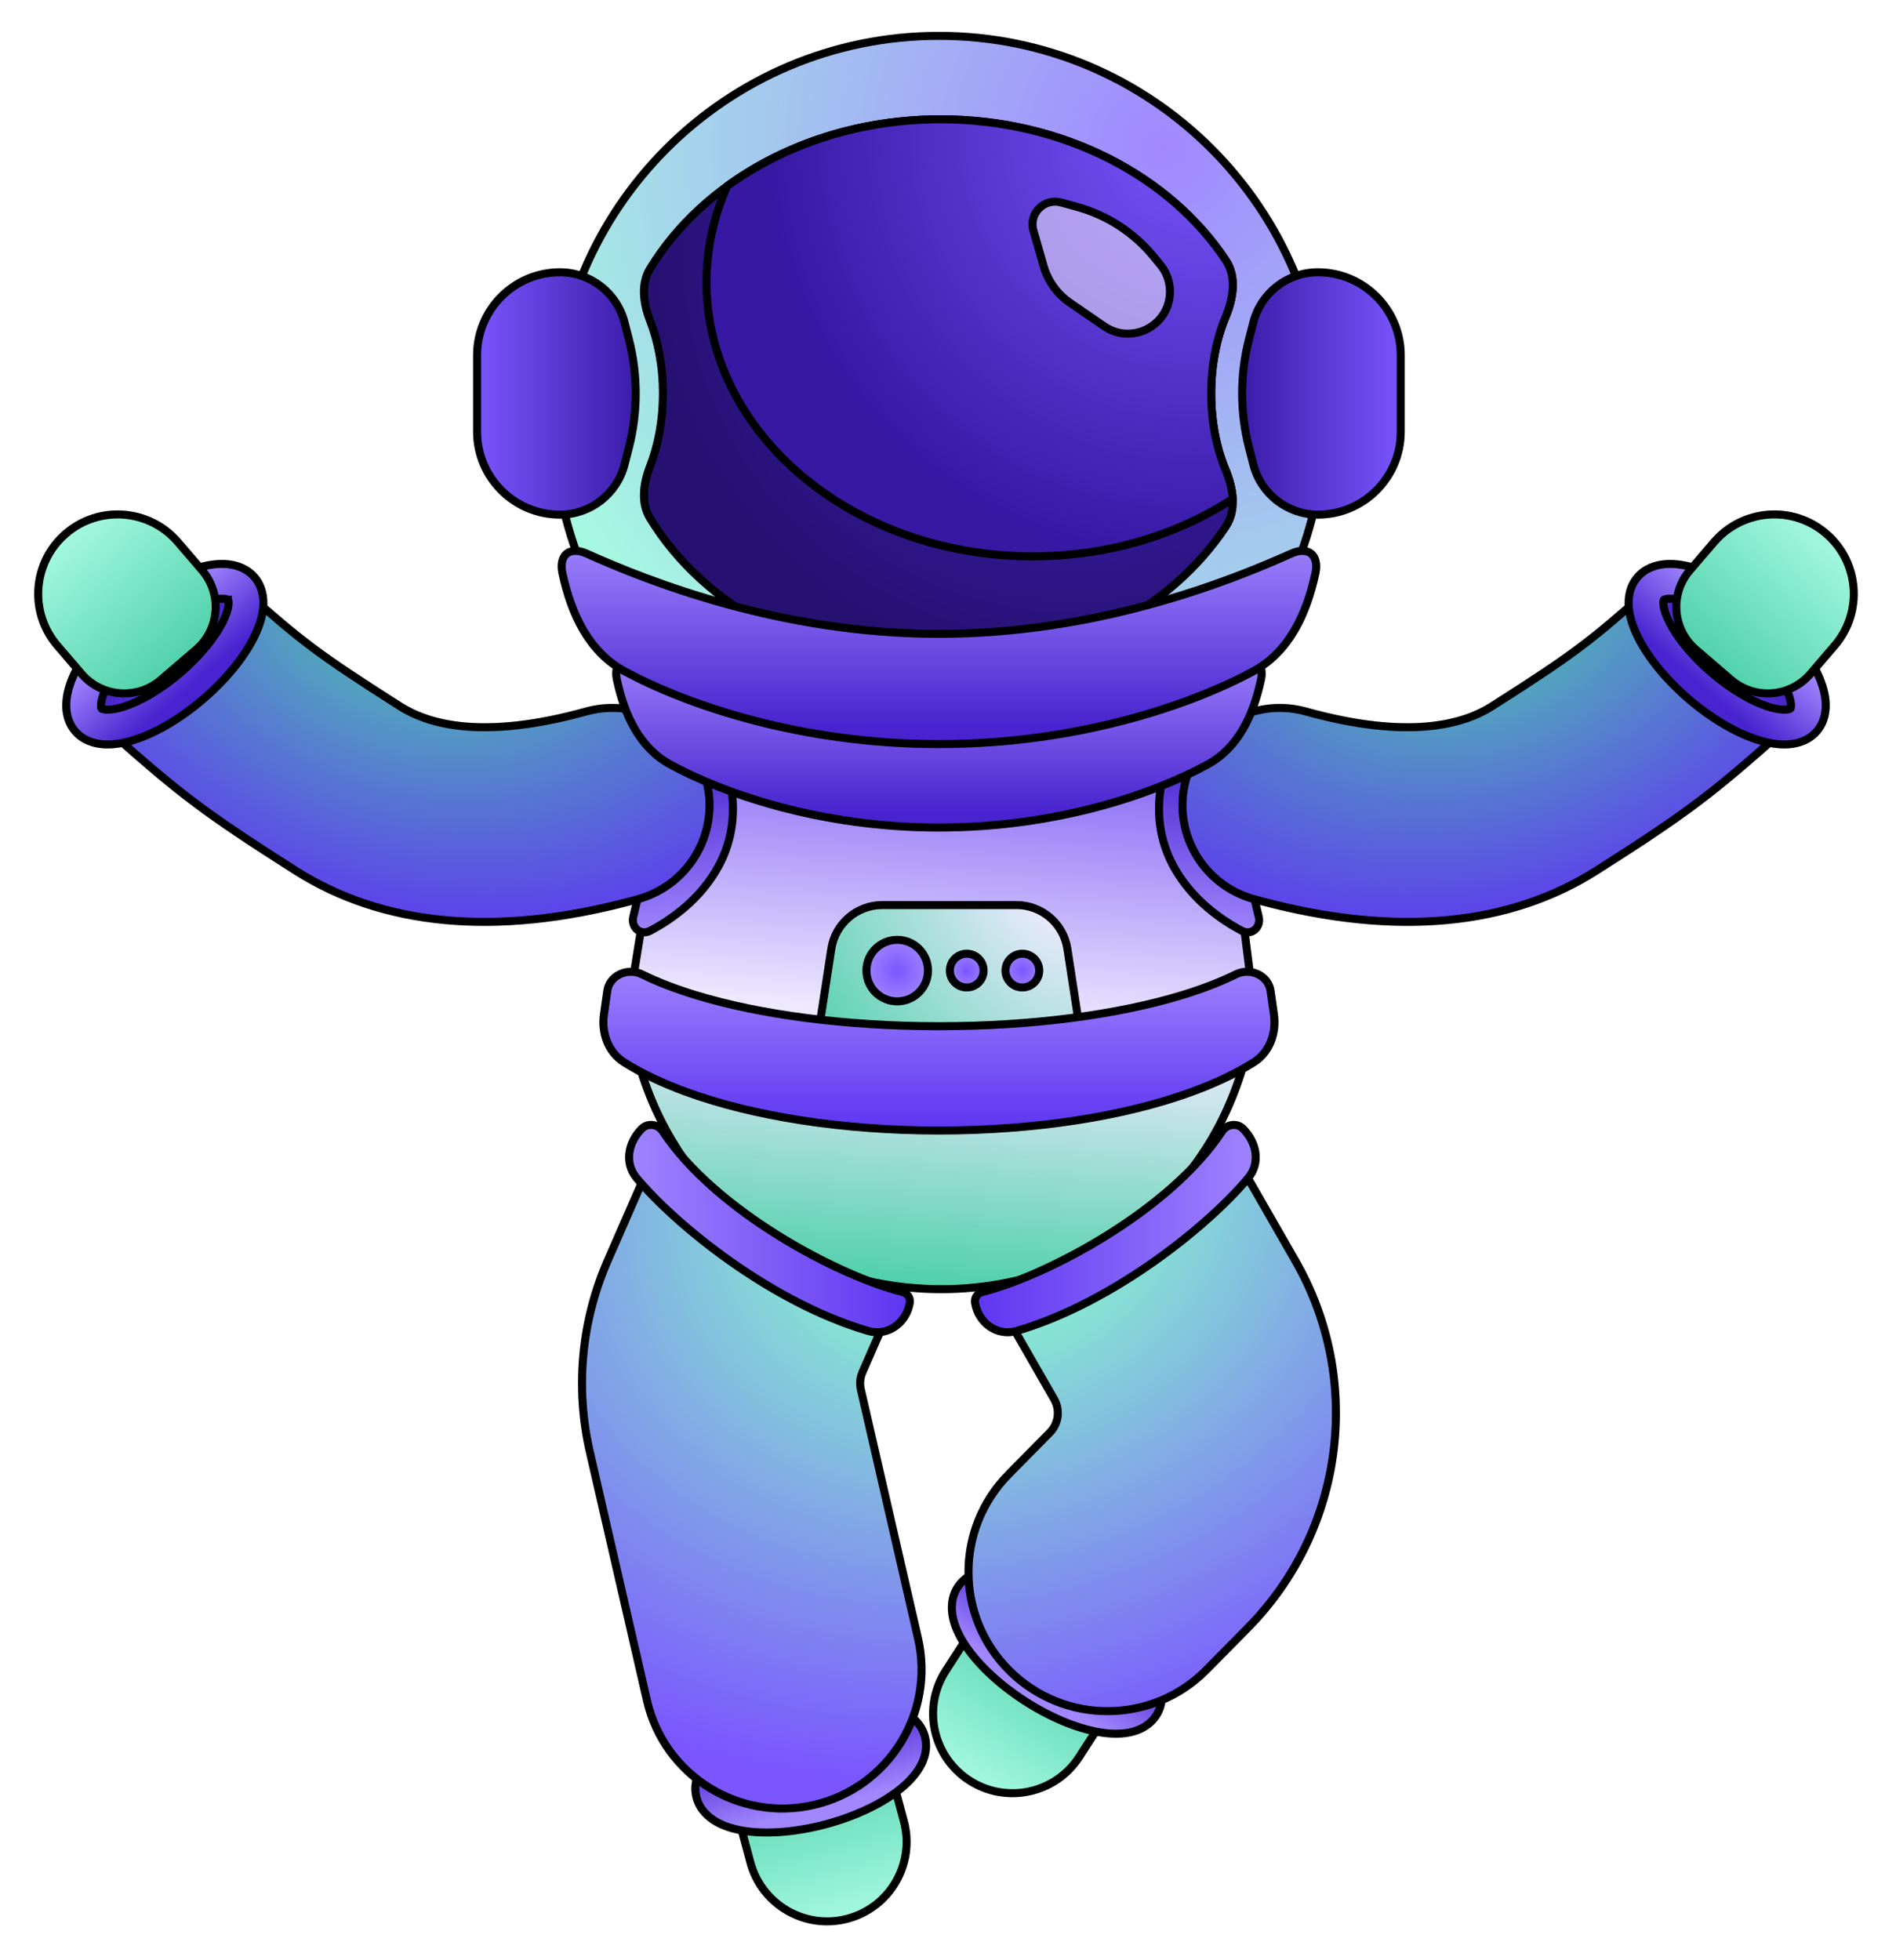 <svg width="238" height="246" viewBox="0 0 238 246" fill="none" xmlns="http://www.w3.org/2000/svg">
<g filter="url(#filter0_d_111_2000)">
<path d="M106.409 236.806C101.089 238.232 95.62 235.075 94.195 229.755L92.99 225.259C91.981 221.491 94.216 217.617 97.985 216.607L103.605 215.101C107.373 214.092 111.246 216.329 112.256 220.097L113.461 224.593C114.886 229.913 111.729 235.381 106.409 236.806Z" fill="url(#paint0_linear_111_2000)"/>
<path d="M106.409 236.806C101.089 238.232 95.62 235.075 94.195 229.755L92.99 225.259C91.981 221.491 94.216 217.617 97.985 216.607L103.605 215.101C107.373 214.092 111.246 216.329 112.256 220.097L113.461 224.593C114.886 229.913 111.729 235.381 106.409 236.806Z" stroke="black"/>
<path d="M106.409 236.806C101.089 238.232 95.62 235.075 94.195 229.755L92.99 225.259C91.981 221.491 94.216 217.617 97.985 216.607L103.605 215.101C107.373 214.092 111.246 216.329 112.256 220.097L113.461 224.593C114.886 229.913 111.729 235.381 106.409 236.806Z" stroke="black" stroke-opacity="0.2"/>
<path d="M121.694 219.469C117.066 216.483 115.735 210.31 118.722 205.683L121.245 201.772C123.36 198.494 127.733 197.551 131.011 199.666L135.9 202.821C139.177 204.936 140.119 209.309 138.004 212.586L135.48 216.497C132.494 221.125 126.322 222.456 121.694 219.469Z" fill="url(#paint1_linear_111_2000)"/>
<path d="M121.694 219.469C117.066 216.483 115.735 210.31 118.722 205.683L121.245 201.772C123.36 198.494 127.733 197.551 131.011 199.666L135.9 202.821C139.177 204.936 140.119 209.309 138.004 212.586L135.48 216.497C132.494 221.125 126.322 222.456 121.694 219.469Z" stroke="black"/>
<path d="M121.694 219.469C117.066 216.483 115.735 210.31 118.722 205.683L121.245 201.772C123.36 198.494 127.733 197.551 131.011 199.666L135.9 202.821C139.177 204.936 140.119 209.309 138.004 212.586L135.48 216.497C132.494 221.125 126.322 222.456 121.694 219.469Z" stroke="black" stroke-opacity="0.2"/>
<path d="M89.543 221.063C88.794 218.269 93.66 214.539 100.411 212.73C107.162 210.921 113.241 211.719 113.99 214.512C114.738 217.306 109.872 221.037 103.121 222.846C96.371 224.654 90.291 223.856 89.543 221.063Z" fill="url(#paint2_linear_111_2000)"/>
<path d="M89.543 221.063C88.794 218.269 93.66 214.539 100.411 212.73C107.162 210.921 113.241 211.719 113.99 214.512C114.738 217.306 109.872 221.037 103.121 222.846C96.371 224.654 90.291 223.856 89.543 221.063Z" stroke="black"/>
<path d="M89.543 221.063C88.794 218.269 93.66 214.539 100.411 212.73C107.162 210.921 113.241 211.719 113.99 214.512C114.738 217.306 109.872 221.037 103.121 222.846C96.371 224.654 90.291 223.856 89.543 221.063Z" stroke="black" stroke-opacity="0.2"/>
<path d="M91.657 220.512C91.662 220.522 91.675 220.544 91.703 220.575C91.76 220.641 91.88 220.749 92.101 220.873C92.559 221.131 93.305 221.378 94.366 221.517C96.476 221.794 99.389 221.587 102.557 220.738C105.725 219.889 108.351 218.612 110.04 217.317C110.889 216.666 111.411 216.08 111.679 215.627C111.809 215.409 111.858 215.256 111.875 215.17C111.883 215.129 111.884 215.104 111.884 215.093C111.883 215.082 111.882 215.078 111.882 215.077C111.882 215.076 111.881 215.072 111.876 215.063C111.87 215.053 111.857 215.032 111.83 215C111.772 214.935 111.653 214.827 111.431 214.702C110.973 214.444 110.227 214.198 109.167 214.059C107.057 213.782 104.144 213.988 100.976 214.837C97.808 215.686 95.181 216.964 93.493 218.258C92.644 218.909 92.121 219.496 91.853 219.948C91.724 220.167 91.674 220.32 91.657 220.405C91.649 220.447 91.649 220.471 91.649 220.483C91.649 220.493 91.65 220.497 91.65 220.498C91.651 220.499 91.652 220.503 91.657 220.512ZM87.435 221.628C87.05 220.19 87.449 218.824 88.099 217.725C88.744 216.636 89.719 215.653 90.837 214.796C93.082 213.075 96.264 211.582 99.846 210.622C103.429 209.662 106.931 209.364 109.735 209.732C111.132 209.915 112.468 210.279 113.571 210.9C114.684 211.526 115.712 212.51 116.097 213.948C116.482 215.386 116.084 216.752 115.434 217.85C114.789 218.939 113.814 219.922 112.695 220.78C110.451 222.501 107.269 223.993 103.686 224.953C100.104 225.913 96.602 226.212 93.797 225.843C92.4 225.66 91.064 225.296 89.961 224.675C88.849 224.049 87.821 223.065 87.435 221.628Z" fill="url(#paint3_linear_111_2000)"/>
<path d="M91.657 220.512C91.662 220.522 91.675 220.544 91.703 220.575C91.76 220.641 91.88 220.749 92.101 220.873C92.559 221.131 93.305 221.378 94.366 221.517C96.476 221.794 99.389 221.587 102.557 220.738C105.725 219.889 108.351 218.612 110.04 217.317C110.889 216.666 111.411 216.08 111.679 215.627C111.809 215.409 111.858 215.256 111.875 215.17C111.883 215.129 111.884 215.104 111.884 215.093C111.883 215.082 111.882 215.078 111.882 215.077C111.882 215.076 111.881 215.072 111.876 215.063C111.87 215.053 111.857 215.032 111.83 215C111.772 214.935 111.653 214.827 111.431 214.702C110.973 214.444 110.227 214.198 109.167 214.059C107.057 213.782 104.144 213.988 100.976 214.837C97.808 215.686 95.181 216.964 93.493 218.258C92.644 218.909 92.121 219.496 91.853 219.948C91.724 220.167 91.674 220.32 91.657 220.405C91.649 220.447 91.649 220.471 91.649 220.483C91.649 220.493 91.65 220.497 91.65 220.498C91.651 220.499 91.652 220.503 91.657 220.512ZM87.435 221.628C87.05 220.19 87.449 218.824 88.099 217.725C88.744 216.636 89.719 215.653 90.837 214.796C93.082 213.075 96.264 211.582 99.846 210.622C103.429 209.662 106.931 209.364 109.735 209.732C111.132 209.915 112.468 210.279 113.571 210.9C114.684 211.526 115.712 212.51 116.097 213.948C116.482 215.386 116.084 216.752 115.434 217.85C114.789 218.939 113.814 219.922 112.695 220.78C110.451 222.501 107.269 223.993 103.686 224.953C100.104 225.913 96.602 226.212 93.797 225.843C92.4 225.66 91.064 225.296 89.961 224.675C88.849 224.049 87.821 223.065 87.435 221.628Z" stroke="black"/>
<path d="M91.657 220.512C91.662 220.522 91.675 220.544 91.703 220.575C91.76 220.641 91.88 220.749 92.101 220.873C92.559 221.131 93.305 221.378 94.366 221.517C96.476 221.794 99.389 221.587 102.557 220.738C105.725 219.889 108.351 218.612 110.04 217.317C110.889 216.666 111.411 216.08 111.679 215.627C111.809 215.409 111.858 215.256 111.875 215.17C111.883 215.129 111.884 215.104 111.884 215.093C111.883 215.082 111.882 215.078 111.882 215.077C111.882 215.076 111.881 215.072 111.876 215.063C111.87 215.053 111.857 215.032 111.83 215C111.772 214.935 111.653 214.827 111.431 214.702C110.973 214.444 110.227 214.198 109.167 214.059C107.057 213.782 104.144 213.988 100.976 214.837C97.808 215.686 95.181 216.964 93.493 218.258C92.644 218.909 92.121 219.496 91.853 219.948C91.724 220.167 91.674 220.32 91.657 220.405C91.649 220.447 91.649 220.471 91.649 220.483C91.649 220.493 91.65 220.497 91.65 220.498C91.651 220.499 91.652 220.503 91.657 220.512ZM87.435 221.628C87.05 220.19 87.449 218.824 88.099 217.725C88.744 216.636 89.719 215.653 90.837 214.796C93.082 213.075 96.264 211.582 99.846 210.622C103.429 209.662 106.931 209.364 109.735 209.732C111.132 209.915 112.468 210.279 113.571 210.9C114.684 211.526 115.712 212.51 116.097 213.948C116.482 215.386 116.084 216.752 115.434 217.85C114.789 218.939 113.814 219.922 112.695 220.78C110.451 222.501 107.269 223.993 103.686 224.953C100.104 225.913 96.602 226.212 93.797 225.843C92.4 225.66 91.064 225.296 89.961 224.675C88.849 224.049 87.821 223.065 87.435 221.628Z" stroke="black" stroke-opacity="0.2"/>
<path d="M122.037 196.4C123.605 193.97 129.636 195.072 135.509 198.861C141.381 202.651 144.87 207.693 143.302 210.123C141.734 212.552 135.703 211.45 129.83 207.661C123.958 203.871 120.469 198.83 122.037 196.4Z" fill="url(#paint4_linear_111_2000)"/>
<path d="M122.037 196.4C123.605 193.97 129.636 195.072 135.509 198.861C141.381 202.651 144.87 207.693 143.302 210.123C141.734 212.552 135.703 211.45 129.83 207.661C123.958 203.871 120.469 198.83 122.037 196.4Z" stroke="black"/>
<path d="M122.037 196.4C123.605 193.97 129.636 195.072 135.509 198.861C141.381 202.651 144.87 207.693 143.302 210.123C141.734 212.552 135.703 211.45 129.83 207.661C123.958 203.871 120.469 198.83 122.037 196.4Z" stroke="black" stroke-opacity="0.2"/>
<path d="M123.864 197.597C123.86 197.608 123.853 197.631 123.848 197.673C123.838 197.76 123.838 197.921 123.894 198.168C124.011 198.681 124.329 199.4 124.937 200.279C126.149 202.029 128.257 204.049 131.013 205.828C133.769 207.606 136.479 208.695 138.572 209.078C139.624 209.27 140.41 209.264 140.925 209.159C141.174 209.108 141.321 209.042 141.396 208.997C141.432 208.975 141.45 208.959 141.459 208.951C141.466 208.944 141.469 208.94 141.469 208.94C141.47 208.939 141.472 208.935 141.475 208.925C141.479 208.915 141.486 208.891 141.491 208.849C141.501 208.762 141.501 208.601 141.444 208.354C141.328 207.841 141.01 207.122 140.401 206.243C139.19 204.493 137.082 202.473 134.326 200.694C131.57 198.916 128.86 197.827 126.767 197.445C125.715 197.252 124.929 197.258 124.414 197.364C124.165 197.414 124.018 197.481 123.943 197.525C123.907 197.547 123.888 197.563 123.88 197.571C123.873 197.578 123.87 197.582 123.87 197.583C123.869 197.583 123.867 197.587 123.864 197.597ZM120.203 195.217C121.01 193.966 122.291 193.344 123.541 193.089C124.781 192.836 126.165 192.899 127.551 193.152C130.333 193.66 133.575 195.017 136.692 197.028C139.808 199.039 142.38 201.434 143.99 203.76C144.792 204.919 145.419 206.153 145.699 207.388C145.982 208.632 145.943 210.055 145.136 211.306C144.328 212.556 143.048 213.178 141.798 213.433C140.557 213.686 139.174 213.624 137.788 213.37C135.006 212.862 131.764 211.505 128.647 209.494C125.531 207.483 122.959 205.088 121.349 202.762C120.547 201.604 119.92 200.369 119.64 199.134C119.357 197.89 119.396 196.467 120.203 195.217Z" fill="url(#paint5_linear_111_2000)"/>
<path d="M123.864 197.597C123.86 197.608 123.853 197.631 123.848 197.673C123.838 197.76 123.838 197.921 123.894 198.168C124.011 198.681 124.329 199.4 124.937 200.279C126.149 202.029 128.257 204.049 131.013 205.828C133.769 207.606 136.479 208.695 138.572 209.078C139.624 209.27 140.41 209.264 140.925 209.159C141.174 209.108 141.321 209.042 141.396 208.997C141.432 208.975 141.45 208.959 141.459 208.951C141.466 208.944 141.469 208.94 141.469 208.94C141.47 208.939 141.472 208.935 141.475 208.925C141.479 208.915 141.486 208.891 141.491 208.849C141.501 208.762 141.501 208.601 141.444 208.354C141.328 207.841 141.01 207.122 140.401 206.243C139.19 204.493 137.082 202.473 134.326 200.694C131.57 198.916 128.86 197.827 126.767 197.445C125.715 197.252 124.929 197.258 124.414 197.364C124.165 197.414 124.018 197.481 123.943 197.525C123.907 197.547 123.888 197.563 123.88 197.571C123.873 197.578 123.87 197.582 123.87 197.583C123.869 197.583 123.867 197.587 123.864 197.597ZM120.203 195.217C121.01 193.966 122.291 193.344 123.541 193.089C124.781 192.836 126.165 192.899 127.551 193.152C130.333 193.66 133.575 195.017 136.692 197.028C139.808 199.039 142.38 201.434 143.99 203.76C144.792 204.919 145.419 206.153 145.699 207.388C145.982 208.632 145.943 210.055 145.136 211.306C144.328 212.556 143.048 213.178 141.798 213.433C140.557 213.686 139.174 213.624 137.788 213.37C135.006 212.862 131.764 211.505 128.647 209.494C125.531 207.483 122.959 205.088 121.349 202.762C120.547 201.604 119.92 200.369 119.64 199.134C119.357 197.89 119.396 196.467 120.203 195.217Z" stroke="black"/>
<path d="M123.864 197.597C123.86 197.608 123.853 197.631 123.848 197.673C123.838 197.76 123.838 197.921 123.894 198.168C124.011 198.681 124.329 199.4 124.937 200.279C126.149 202.029 128.257 204.049 131.013 205.828C133.769 207.606 136.479 208.695 138.572 209.078C139.624 209.27 140.41 209.264 140.925 209.159C141.174 209.108 141.321 209.042 141.396 208.997C141.432 208.975 141.45 208.959 141.459 208.951C141.466 208.944 141.469 208.94 141.469 208.94C141.47 208.939 141.472 208.935 141.475 208.925C141.479 208.915 141.486 208.891 141.491 208.849C141.501 208.762 141.501 208.601 141.444 208.354C141.328 207.841 141.01 207.122 140.401 206.243C139.19 204.493 137.082 202.473 134.326 200.694C131.57 198.916 128.86 197.827 126.767 197.445C125.715 197.252 124.929 197.258 124.414 197.364C124.165 197.414 124.018 197.481 123.943 197.525C123.907 197.547 123.888 197.563 123.88 197.571C123.873 197.578 123.87 197.582 123.87 197.583C123.869 197.583 123.867 197.587 123.864 197.597ZM120.203 195.217C121.01 193.966 122.291 193.344 123.541 193.089C124.781 192.836 126.165 192.899 127.551 193.152C130.333 193.66 133.575 195.017 136.692 197.028C139.808 199.039 142.38 201.434 143.99 203.76C144.792 204.919 145.419 206.153 145.699 207.388C145.982 208.632 145.943 210.055 145.136 211.306C144.328 212.556 143.048 213.178 141.798 213.433C140.557 213.686 139.174 213.624 137.788 213.37C135.006 212.862 131.764 211.505 128.647 209.494C125.531 207.483 122.959 205.088 121.349 202.762C120.547 201.604 119.92 200.369 119.64 199.134C119.357 197.89 119.396 196.467 120.203 195.217Z" stroke="black" stroke-opacity="0.2"/>
<path d="M138.944 113.018L162.601 154.232C171.188 169.192 168.745 188.042 156.629 200.32L151.448 205.57C144.677 212.431 133.626 212.505 126.764 205.734C119.903 198.963 119.83 187.912 126.601 181.05L131.782 175.8C132.883 174.684 133.105 172.97 132.325 171.61L118.731 147.927H117.13L108.262 168.217C107.962 168.903 107.89 169.667 108.058 170.397L115.235 201.618C117.395 211.013 111.529 220.38 102.135 222.54C92.74 224.699 83.374 218.834 81.214 209.439L74.036 178.218C72.191 170.191 72.976 161.782 76.275 154.235L94.29 113.018H138.944Z" fill="url(#paint6_radial_111_2000)"/>
<path d="M138.944 113.018L162.601 154.232C171.188 169.192 168.745 188.042 156.629 200.32L151.448 205.57C144.677 212.431 133.626 212.505 126.764 205.734C119.903 198.963 119.83 187.912 126.601 181.05L131.782 175.8C132.883 174.684 133.105 172.97 132.325 171.61L118.731 147.927H117.13L108.262 168.217C107.962 168.903 107.89 169.667 108.058 170.397L115.235 201.618C117.395 211.013 111.529 220.38 102.135 222.54C92.74 224.699 83.374 218.834 81.214 209.439L74.036 178.218C72.191 170.191 72.976 161.782 76.275 154.235L94.29 113.018H138.944Z" stroke="black" stroke-linecap="round"/>
<path d="M138.944 113.018L162.601 154.232C171.188 169.192 168.745 188.042 156.629 200.32L151.448 205.57C144.677 212.431 133.626 212.505 126.764 205.734C119.903 198.963 119.83 187.912 126.601 181.05L131.782 175.8C132.883 174.684 133.105 172.97 132.325 171.61L118.731 147.927H117.13L108.262 168.217C107.962 168.903 107.89 169.667 108.058 170.397L115.235 201.618C117.395 211.013 111.529 220.38 102.135 222.54C92.74 224.699 83.374 218.834 81.214 209.439L74.036 178.218C72.191 170.191 72.976 161.782 76.275 154.235L94.29 113.018H138.944Z" stroke="black" stroke-opacity="0.2" stroke-linecap="round"/>
<path d="M152.834 86.027L157.136 120.099C157.417 122.328 157.312 124.59 156.825 126.783C147.702 167.894 89.218 168.234 79.605 127.233C79.023 124.751 78.931 122.178 79.337 119.66L84.755 86.027H152.834Z" fill="url(#paint7_linear_111_2000)"/>
<path d="M152.834 86.027L157.136 120.099C157.417 122.328 157.312 124.59 156.825 126.783C147.702 167.894 89.218 168.234 79.605 127.233C79.023 124.751 78.931 122.178 79.337 119.66L84.755 86.027H152.834Z" stroke="black"/>
<path d="M152.834 86.027L157.136 120.099C157.417 122.328 157.312 124.59 156.825 126.783C147.702 167.894 89.218 168.234 79.605 127.233C79.023 124.751 78.931 122.178 79.337 119.66L84.755 86.027H152.834Z" stroke="black" stroke-opacity="0.2"/>
<path d="M80.053 108.699C90.137 103.931 88.697 94.626 87.157 90.53L90.704 91.086C90.704 91.086 93.95 97.802 90.194 104.714C87.907 108.924 84.17 111.477 81.597 112.83C80.395 113.463 79.175 112.387 79.49 111.066L80.053 108.699Z" fill="url(#paint8_linear_111_2000)"/>
<path d="M80.053 108.699C90.137 103.931 88.697 94.626 87.157 90.53L90.704 91.086C90.704 91.086 93.95 97.802 90.194 104.714C87.907 108.924 84.17 111.477 81.597 112.83C80.395 113.463 79.175 112.387 79.49 111.066L80.053 108.699Z" stroke="black"/>
<path d="M80.053 108.699C90.137 103.931 88.697 94.626 87.157 90.53L90.704 91.086C90.704 91.086 93.95 97.802 90.194 104.714C87.907 108.924 84.17 111.477 81.597 112.83C80.395 113.463 79.175 112.387 79.49 111.066L80.053 108.699Z" stroke="black" stroke-opacity="0.2"/>
<path d="M157.441 108.699C147.357 103.931 148.798 94.626 150.337 90.53L146.791 91.086C146.791 91.086 143.544 97.802 147.3 104.714C149.588 108.924 153.324 111.477 155.897 112.83C157.1 113.463 158.32 112.387 158.005 111.066L157.441 108.699Z" fill="url(#paint9_linear_111_2000)"/>
<path d="M157.441 108.699C147.357 103.931 148.798 94.626 150.337 90.53L146.791 91.086C146.791 91.086 143.544 97.802 147.3 104.714C149.588 108.924 153.324 111.477 155.897 112.83C157.1 113.463 158.32 112.387 158.005 111.066L157.441 108.699Z" stroke="black"/>
<path d="M157.441 108.699C147.357 103.931 148.798 94.626 150.337 90.53L146.791 91.086C146.791 91.086 143.544 97.802 147.3 104.714C149.588 108.924 153.324 111.477 155.897 112.83C157.1 113.463 158.32 112.387 158.005 111.066L157.441 108.699Z" stroke="black" stroke-opacity="0.2"/>
<path d="M223.909 71.329C219.442 66.272 211.721 65.794 206.663 70.261C199.756 76.363 197.727 78.017 187.267 84.656C183.784 86.867 176.976 88.925 163.922 85.299L163.617 85.218C157.211 83.612 150.657 87.401 148.879 93.801C147.073 100.303 150.88 107.038 157.382 108.844L158.201 109.067C175.365 113.667 189.54 112.157 200.363 105.287C211.864 97.987 214.929 95.564 222.841 88.575C227.898 84.108 228.376 76.387 223.909 71.329Z" fill="url(#paint10_radial_111_2000)"/>
<path d="M223.909 71.329C219.442 66.272 211.721 65.794 206.663 70.261C199.756 76.363 197.727 78.017 187.267 84.656C183.784 86.867 176.976 88.925 163.922 85.299L163.617 85.218C157.211 83.612 150.657 87.401 148.879 93.801C147.073 100.303 150.88 107.038 157.382 108.844L158.201 109.067C175.365 113.667 189.54 112.157 200.363 105.287C211.864 97.987 214.929 95.564 222.841 88.575C227.898 84.108 228.376 76.387 223.909 71.329Z" stroke="black" stroke-linecap="round"/>
<path d="M223.909 71.329C219.442 66.272 211.721 65.794 206.663 70.261C199.756 76.363 197.727 78.017 187.267 84.656C183.784 86.867 176.976 88.925 163.922 85.299L163.617 85.218C157.211 83.612 150.657 87.401 148.879 93.801C147.073 100.303 150.88 107.038 157.382 108.844L158.201 109.067C175.365 113.667 189.54 112.157 200.363 105.287C211.864 97.987 214.929 95.564 222.841 88.575C227.898 84.108 228.376 76.387 223.909 71.329Z" stroke="black" stroke-opacity="0.2" stroke-linecap="round"/>
<path d="M207.203 69.867C205.32 72.061 208.093 77.53 213.397 82.081C218.702 86.631 224.528 88.541 226.411 86.346C228.294 84.151 225.521 78.683 220.217 74.132C214.912 69.582 209.086 67.672 207.203 69.867Z" fill="url(#paint11_linear_111_2000)"/>
<path d="M207.203 69.867C205.32 72.061 208.093 77.53 213.397 82.081C218.702 86.631 224.528 88.541 226.411 86.346C228.294 84.151 225.521 78.683 220.217 74.132C214.912 69.582 209.086 67.672 207.203 69.867Z" stroke="black"/>
<path d="M207.203 69.867C205.32 72.061 208.093 77.53 213.397 82.081C218.702 86.631 224.528 88.541 226.411 86.346C228.294 84.151 225.521 78.683 220.217 74.132C214.912 69.582 209.086 67.672 207.203 69.867Z" stroke="black" stroke-opacity="0.2"/>
<path d="M208.871 71.277C208.88 71.271 208.901 71.257 208.939 71.24C209.02 71.206 209.174 71.161 209.427 71.144C209.952 71.11 210.731 71.21 211.747 71.543C213.77 72.206 216.307 73.653 218.796 75.788C221.285 77.924 223.101 80.212 224.063 82.109C224.547 83.063 224.765 83.818 224.81 84.342C224.833 84.595 224.811 84.754 224.789 84.839C224.779 84.88 224.768 84.902 224.763 84.912C224.759 84.922 224.756 84.925 224.755 84.926C224.755 84.926 224.752 84.929 224.743 84.936C224.734 84.942 224.713 84.956 224.675 84.972C224.594 85.007 224.44 85.052 224.187 85.069C223.662 85.103 222.883 85.003 221.867 84.67C219.845 84.007 217.307 82.56 214.818 80.425C212.329 78.289 210.513 76.001 209.551 74.103C209.067 73.15 208.849 72.395 208.804 71.871C208.781 71.618 208.803 71.459 208.825 71.374C208.835 71.333 208.846 71.311 208.851 71.3C208.855 71.291 208.858 71.288 208.859 71.287C208.859 71.287 208.862 71.283 208.871 71.277ZM205.547 68.446C204.578 69.576 204.346 70.98 204.457 72.251C204.568 73.512 205.022 74.82 205.659 76.077C206.938 78.6 209.162 81.322 211.977 83.737C214.792 86.151 217.82 87.935 220.508 88.816C221.847 89.255 223.208 89.505 224.472 89.422C225.745 89.339 227.098 88.897 228.067 87.767C229.036 86.637 229.268 85.233 229.157 83.962C229.046 82.701 228.592 81.392 227.955 80.136C226.676 77.613 224.452 74.891 221.637 72.476C218.822 70.061 215.794 68.278 213.106 67.396C211.767 66.958 210.406 66.708 209.142 66.79C207.869 66.874 206.516 67.316 205.547 68.446Z" fill="url(#paint12_linear_111_2000)"/>
<path d="M208.871 71.277C208.88 71.271 208.901 71.257 208.939 71.24C209.02 71.206 209.174 71.161 209.427 71.144C209.952 71.11 210.731 71.21 211.747 71.543C213.77 72.206 216.307 73.653 218.796 75.788C221.285 77.924 223.101 80.212 224.063 82.109C224.547 83.063 224.765 83.818 224.81 84.342C224.833 84.595 224.811 84.754 224.789 84.839C224.779 84.88 224.768 84.902 224.763 84.912C224.759 84.922 224.756 84.925 224.755 84.926C224.755 84.926 224.752 84.929 224.743 84.936C224.734 84.942 224.713 84.956 224.675 84.972C224.594 85.007 224.44 85.052 224.187 85.069C223.662 85.103 222.883 85.003 221.867 84.67C219.845 84.007 217.307 82.56 214.818 80.425C212.329 78.289 210.513 76.001 209.551 74.103C209.067 73.15 208.849 72.395 208.804 71.871C208.781 71.618 208.803 71.459 208.825 71.374C208.835 71.333 208.846 71.311 208.851 71.3C208.855 71.291 208.858 71.288 208.859 71.287C208.859 71.287 208.862 71.283 208.871 71.277ZM205.547 68.446C204.578 69.576 204.346 70.98 204.457 72.251C204.568 73.512 205.022 74.82 205.659 76.077C206.938 78.6 209.162 81.322 211.977 83.737C214.792 86.151 217.82 87.935 220.508 88.816C221.847 89.255 223.208 89.505 224.472 89.422C225.745 89.339 227.098 88.897 228.067 87.767C229.036 86.637 229.268 85.233 229.157 83.962C229.046 82.701 228.592 81.392 227.955 80.136C226.676 77.613 224.452 74.891 221.637 72.476C218.822 70.061 215.794 68.278 213.106 67.396C211.767 66.958 210.406 66.708 209.142 66.79C207.869 66.874 206.516 67.316 205.547 68.446Z" stroke="black"/>
<path d="M208.871 71.277C208.88 71.271 208.901 71.257 208.939 71.24C209.02 71.206 209.174 71.161 209.427 71.144C209.952 71.11 210.731 71.21 211.747 71.543C213.77 72.206 216.307 73.653 218.796 75.788C221.285 77.924 223.101 80.212 224.063 82.109C224.547 83.063 224.765 83.818 224.81 84.342C224.833 84.595 224.811 84.754 224.789 84.839C224.779 84.88 224.768 84.902 224.763 84.912C224.759 84.922 224.756 84.925 224.755 84.926C224.755 84.926 224.752 84.929 224.743 84.936C224.734 84.942 224.713 84.956 224.675 84.972C224.594 85.007 224.44 85.052 224.187 85.069C223.662 85.103 222.883 85.003 221.867 84.67C219.845 84.007 217.307 82.56 214.818 80.425C212.329 78.289 210.513 76.001 209.551 74.103C209.067 73.15 208.849 72.395 208.804 71.871C208.781 71.618 208.803 71.459 208.825 71.374C208.835 71.333 208.846 71.311 208.851 71.3C208.855 71.291 208.858 71.288 208.859 71.287C208.859 71.287 208.862 71.283 208.871 71.277ZM205.547 68.446C204.578 69.576 204.346 70.98 204.457 72.251C204.568 73.512 205.022 74.82 205.659 76.077C206.938 78.6 209.162 81.322 211.977 83.737C214.792 86.151 217.82 87.935 220.508 88.816C221.847 89.255 223.208 89.505 224.472 89.422C225.745 89.339 227.098 88.897 228.067 87.767C229.036 86.637 229.268 85.233 229.157 83.962C229.046 82.701 228.592 81.392 227.955 80.136C226.676 77.613 224.452 74.891 221.637 72.476C218.822 70.061 215.794 68.278 213.106 67.396C211.767 66.958 210.406 66.708 209.142 66.79C207.869 66.874 206.516 67.316 205.547 68.446Z" stroke="black" stroke-opacity="0.2"/>
<path d="M229.221 62.968C225.04 59.381 218.744 59.863 215.158 64.043L212.127 67.575C209.587 70.536 209.928 74.996 212.888 77.536L217.304 81.325C220.265 83.865 224.725 83.523 227.265 80.562L230.296 77.03C233.882 72.85 233.401 66.554 229.221 62.968Z" fill="url(#paint13_linear_111_2000)"/>
<path d="M229.221 62.968C225.04 59.381 218.744 59.863 215.158 64.043L212.127 67.575C209.587 70.536 209.928 74.996 212.888 77.536L217.304 81.325C220.265 83.865 224.725 83.523 227.265 80.562L230.296 77.03C233.882 72.85 233.401 66.554 229.221 62.968Z" stroke="black"/>
<path d="M229.221 62.968C225.04 59.381 218.744 59.863 215.158 64.043L212.127 67.575C209.587 70.536 209.928 74.996 212.888 77.536L217.304 81.325C220.265 83.865 224.725 83.523 227.265 80.562L230.296 77.03C233.882 72.85 233.401 66.554 229.221 62.968Z" stroke="black" stroke-opacity="0.2"/>
<path d="M117.861 0.5C144.577 0.5 166.233 22.158 166.233 48.873C166.233 75.588 144.576 97.245 117.861 97.245C91.146 97.245 69.488 75.588 69.488 48.873C69.488 22.157 91.145 0.5 117.861 0.5Z" fill="url(#paint14_radial_111_2000)"/>
<path d="M117.861 0.5C144.577 0.5 166.233 22.158 166.233 48.873C166.233 75.588 144.576 97.245 117.861 97.245C91.146 97.245 69.488 75.588 69.488 48.873C69.488 22.157 91.145 0.5 117.861 0.5Z" stroke="black"/>
<path d="M117.861 0.5C144.577 0.5 166.233 22.158 166.233 48.873C166.233 75.588 144.576 97.245 117.861 97.245C91.146 97.245 69.488 75.588 69.488 48.873C69.488 22.157 91.145 0.5 117.861 0.5Z" stroke="black" stroke-opacity="0.2"/>
<path d="M13.585 71.329C18.053 66.272 25.774 65.794 30.831 70.261C37.738 76.363 39.767 78.017 50.227 84.656C53.71 86.867 60.519 88.925 73.573 85.299L73.878 85.218C80.284 83.612 86.838 87.401 88.615 93.801C90.421 100.303 86.614 107.038 80.112 108.844L79.293 109.067C62.129 113.667 47.954 112.157 37.131 105.287C25.63 97.987 22.565 95.564 14.653 88.575C9.596 84.108 9.118 76.387 13.585 71.329Z" fill="url(#paint15_radial_111_2000)"/>
<path d="M13.585 71.329C18.053 66.272 25.774 65.794 30.831 70.261C37.738 76.363 39.767 78.017 50.227 84.656C53.71 86.867 60.519 88.925 73.573 85.299L73.878 85.218C80.284 83.612 86.838 87.401 88.615 93.801C90.421 100.303 86.614 107.038 80.112 108.844L79.293 109.067C62.129 113.667 47.954 112.157 37.131 105.287C25.63 97.987 22.565 95.564 14.653 88.575C9.596 84.108 9.118 76.387 13.585 71.329Z" stroke="black" stroke-linecap="round"/>
<path d="M13.585 71.329C18.053 66.272 25.774 65.794 30.831 70.261C37.738 76.363 39.767 78.017 50.227 84.656C53.71 86.867 60.519 88.925 73.573 85.299L73.878 85.218C80.284 83.612 86.838 87.401 88.615 93.801C90.421 100.303 86.614 107.038 80.112 108.844L79.293 109.067C62.129 113.667 47.954 112.157 37.131 105.287C25.63 97.987 22.565 95.564 14.653 88.575C9.596 84.108 9.118 76.387 13.585 71.329Z" stroke="black" stroke-opacity="0.2" stroke-linecap="round"/>
<path d="M118.066 10.973C133.504 10.973 146.914 18.15 153.89 28.703C155.222 30.718 154.846 33.382 153.837 35.805C152.699 38.539 152.038 41.838 152.038 45.382C152.038 48.926 152.699 52.225 153.837 54.959C154.846 57.382 155.222 60.045 153.89 62.06C146.914 72.613 133.505 79.791 118.066 79.791C102.13 79.791 88.357 72.144 81.588 61.031C80.44 59.147 80.732 56.741 81.598 54.515C82.627 51.871 83.219 48.736 83.219 45.382C83.219 42.027 82.627 38.892 81.598 36.248C80.732 34.022 80.44 31.616 81.588 29.732C88.252 18.793 101.701 11.213 117.32 10.979L118.066 10.973Z" fill="url(#paint16_radial_111_2000)"/>
<path d="M118.066 10.973C133.504 10.973 146.914 18.15 153.89 28.703C155.222 30.718 154.846 33.382 153.837 35.805C152.699 38.539 152.038 41.838 152.038 45.382C152.038 48.926 152.699 52.225 153.837 54.959C154.846 57.382 155.222 60.045 153.89 62.06C146.914 72.613 133.505 79.791 118.066 79.791C102.13 79.791 88.357 72.144 81.588 61.031C80.44 59.147 80.732 56.741 81.598 54.515C82.627 51.871 83.219 48.736 83.219 45.382C83.219 42.027 82.627 38.892 81.598 36.248C80.732 34.022 80.44 31.616 81.588 29.732C88.252 18.793 101.701 11.213 117.32 10.979L118.066 10.973Z" stroke="black"/>
<path d="M118.066 10.973C133.504 10.973 146.914 18.15 153.89 28.703C155.222 30.718 154.846 33.382 153.837 35.805C152.699 38.539 152.038 41.838 152.038 45.382C152.038 48.926 152.699 52.225 153.837 54.959C154.846 57.382 155.222 60.045 153.89 62.06C146.914 72.613 133.505 79.791 118.066 79.791C102.13 79.791 88.357 72.144 81.588 61.031C80.44 59.147 80.732 56.741 81.598 54.515C82.627 51.871 83.219 48.736 83.219 45.382C83.219 42.027 82.627 38.892 81.598 36.248C80.732 34.022 80.44 31.616 81.588 29.732C88.252 18.793 101.701 11.213 117.32 10.979L118.066 10.973Z" stroke="black" stroke-opacity="0.2"/>
<path d="M118.065 10.973C133.504 10.973 146.914 18.15 153.89 28.703C155.222 30.718 154.846 33.382 153.837 35.805C152.699 38.539 152.038 41.838 152.038 45.382C152.038 48.925 152.699 52.224 153.837 54.958C154.329 56.139 154.676 57.395 154.738 58.608C147.81 63.128 139.105 65.827 129.642 65.827C106.94 65.827 88.688 50.344 88.688 31.418C88.688 27.176 89.605 23.114 91.278 19.36C98.228 14.303 107.228 11.174 117.102 10.982L118.065 10.973Z" fill="url(#paint17_radial_111_2000)"/>
<path d="M118.065 10.973C133.504 10.973 146.914 18.15 153.89 28.703C155.222 30.718 154.846 33.382 153.837 35.805C152.699 38.539 152.038 41.838 152.038 45.382C152.038 48.925 152.699 52.224 153.837 54.958C154.329 56.139 154.676 57.395 154.738 58.608C147.81 63.128 139.105 65.827 129.642 65.827C106.94 65.827 88.688 50.344 88.688 31.418C88.688 27.176 89.605 23.114 91.278 19.36C98.228 14.303 107.228 11.174 117.102 10.982L118.065 10.973Z" stroke="black"/>
<path d="M118.065 10.973C133.504 10.973 146.914 18.15 153.89 28.703C155.222 30.718 154.846 33.382 153.837 35.805C152.699 38.539 152.038 41.838 152.038 45.382C152.038 48.925 152.699 52.224 153.837 54.958C154.329 56.139 154.676 57.395 154.738 58.608C147.81 63.128 139.105 65.827 129.642 65.827C106.94 65.827 88.688 50.344 88.688 31.418C88.688 27.176 89.605 23.114 91.278 19.36C98.228 14.303 107.228 11.174 117.102 10.982L118.065 10.973Z" stroke="black" stroke-opacity="0.2"/>
<path d="M165.426 30.173C171.174 30.173 175.833 34.833 175.833 40.58V50.184C175.833 55.932 171.174 60.591 165.426 60.591C161.611 60.59 158.279 58.008 157.329 54.312L156.789 52.214C155.636 47.732 155.636 43.031 156.789 38.55L157.329 36.452C158.279 32.757 161.611 30.173 165.426 30.173Z" fill="url(#paint18_linear_111_2000)"/>
<path d="M165.426 30.173C171.174 30.173 175.833 34.833 175.833 40.58V50.184C175.833 55.932 171.174 60.591 165.426 60.591C161.611 60.59 158.279 58.008 157.329 54.312L156.789 52.214C155.636 47.732 155.636 43.031 156.789 38.55L157.329 36.452C158.279 32.757 161.611 30.173 165.426 30.173Z" stroke="black"/>
<path d="M165.426 30.173C171.174 30.173 175.833 34.833 175.833 40.58V50.184C175.833 55.932 171.174 60.591 165.426 60.591C161.611 60.59 158.279 58.008 157.329 54.312L156.789 52.214C155.636 47.732 155.636 43.031 156.789 38.55L157.329 36.452C158.279 32.757 161.611 30.173 165.426 30.173Z" stroke="black" stroke-opacity="0.2"/>
<path d="M70.295 30.173C64.548 30.173 59.888 34.833 59.888 40.58V50.184C59.888 55.932 64.548 60.591 70.295 60.591C74.111 60.59 77.442 58.008 78.393 54.312L78.933 52.214C80.086 47.732 80.086 43.031 78.933 38.55L78.393 36.452C77.442 32.757 74.111 30.173 70.295 30.173Z" fill="url(#paint19_linear_111_2000)"/>
<path d="M70.295 30.173C64.548 30.173 59.888 34.833 59.888 40.58V50.184C59.888 55.932 64.548 60.591 70.295 60.591C74.111 60.59 77.442 58.008 78.393 54.312L78.933 52.214C80.086 47.732 80.086 43.031 78.933 38.55L78.393 36.452C77.442 32.757 74.111 30.173 70.295 30.173Z" stroke="black"/>
<path d="M70.295 30.173C64.548 30.173 59.888 34.833 59.888 40.58V50.184C59.888 55.932 64.548 60.591 70.295 60.591C74.111 60.59 77.442 58.008 78.393 54.312L78.933 52.214C80.086 47.732 80.086 43.031 78.933 38.55L78.393 36.452C77.442 32.757 74.111 30.173 70.295 30.173Z" stroke="black" stroke-opacity="0.2"/>
<path d="M77.874 79.183C78.28 78.856 79.001 78.74 79.989 79.191C86.749 82.271 100.917 87.942 117.861 87.942C134.804 87.942 148.973 82.271 155.733 79.191C156.721 78.741 157.441 78.856 157.847 79.183C158.254 79.511 158.522 80.192 158.296 81.256C157.345 85.744 155.456 89.837 151.574 91.955C144.901 95.595 132.727 99.864 117.861 99.864C102.994 99.864 90.82 95.595 84.147 91.955C80.265 89.837 78.377 85.744 77.426 81.256C77.201 80.193 77.468 79.511 77.874 79.183Z" fill="url(#paint20_linear_111_2000)"/>
<path d="M77.874 79.183C78.28 78.856 79.001 78.74 79.989 79.191C86.749 82.271 100.917 87.942 117.861 87.942C134.804 87.942 148.973 82.271 155.733 79.191C156.721 78.741 157.441 78.856 157.847 79.183C158.254 79.511 158.522 80.192 158.296 81.256C157.345 85.744 155.456 89.837 151.574 91.955C144.901 95.595 132.727 99.864 117.861 99.864C102.994 99.864 90.82 95.595 84.147 91.955C80.265 89.837 78.377 85.744 77.426 81.256C77.201 80.193 77.468 79.511 77.874 79.183Z" stroke="black"/>
<path d="M77.874 79.183C78.28 78.856 79.001 78.74 79.989 79.191C86.749 82.271 100.917 87.942 117.861 87.942C134.804 87.942 148.973 82.271 155.733 79.191C156.721 78.741 157.441 78.856 157.847 79.183C158.254 79.511 158.522 80.192 158.296 81.256C157.345 85.744 155.456 89.837 151.574 91.955C144.901 95.595 132.727 99.864 117.861 99.864C102.994 99.864 90.82 95.595 84.147 91.955C80.265 89.837 78.377 85.744 77.426 81.256C77.201 80.193 77.468 79.511 77.874 79.183Z" stroke="black" stroke-opacity="0.2"/>
<path d="M110.76 109.591H127.58C130.779 109.591 133.5 111.925 133.986 115.087L135.329 123.815C135.933 127.741 132.895 131.282 128.923 131.282H109.417C105.445 131.282 102.407 127.741 103.011 123.815L104.354 115.087C104.84 111.925 107.561 109.591 110.76 109.591Z" fill="url(#paint21_radial_111_2000)"/>
<path d="M110.76 109.591H127.58C130.779 109.591 133.5 111.925 133.986 115.087L135.329 123.815C135.933 127.741 132.895 131.282 128.923 131.282H109.417C105.445 131.282 102.407 127.741 103.011 123.815L104.354 115.087C104.84 111.925 107.561 109.591 110.76 109.591Z" stroke="black"/>
<path d="M110.76 109.591H127.58C130.779 109.591 133.5 111.925 133.986 115.087L135.329 123.815C135.933 127.741 132.895 131.282 128.923 131.282H109.417C105.445 131.282 102.407 127.741 103.011 123.815L104.354 115.087C104.84 111.925 107.561 109.591 110.76 109.591Z" stroke="black" stroke-opacity="0.2"/>
<path d="M162.096 65.476C163.241 64.961 164.097 65.091 164.59 65.493C165.084 65.896 165.388 66.711 165.123 67.939C164.008 73.115 161.795 77.846 157.277 80.277C149.488 84.468 135.251 89.391 117.861 89.391C100.47 89.391 86.233 84.468 78.445 80.277C73.926 77.846 71.713 73.115 70.598 67.939C70.334 66.711 70.638 65.896 71.132 65.493C71.626 65.092 72.481 64.961 73.625 65.476C81.471 69.001 98.037 75.555 117.861 75.555C137.684 75.555 154.25 69.001 162.096 65.476Z" fill="url(#paint22_linear_111_2000)"/>
<path d="M162.096 65.476C163.241 64.961 164.097 65.091 164.59 65.493C165.084 65.896 165.388 66.711 165.123 67.939C164.008 73.115 161.795 77.846 157.277 80.277C149.488 84.468 135.251 89.391 117.861 89.391C100.47 89.391 86.233 84.468 78.445 80.277C73.926 77.846 71.713 73.115 70.598 67.939C70.334 66.711 70.638 65.896 71.132 65.493C71.626 65.092 72.481 64.961 73.625 65.476C81.471 69.001 98.037 75.555 117.861 75.555C137.684 75.555 154.25 69.001 162.096 65.476Z" stroke="black"/>
<path d="M162.096 65.476C163.241 64.961 164.097 65.091 164.59 65.493C165.084 65.896 165.388 66.711 165.123 67.939C164.008 73.115 161.795 77.846 157.277 80.277C149.488 84.468 135.251 89.391 117.861 89.391C100.47 89.391 86.233 84.468 78.445 80.277C73.926 77.846 71.713 73.115 70.598 67.939C70.334 66.711 70.638 65.896 71.132 65.493C71.626 65.092 72.481 64.961 73.625 65.476C81.471 69.001 98.037 75.555 117.861 75.555C137.684 75.555 154.25 69.001 162.096 65.476Z" stroke="black" stroke-opacity="0.2"/>
<path d="M149.576 133.048C152.4 132.019 155.056 130.79 157.371 129.336C159.386 128.07 160.246 125.657 159.91 123.301L159.491 120.364C159.213 118.414 156.921 117.409 155.154 118.28C153.111 119.287 150.822 120.152 148.406 120.89C140.306 123.366 129.505 124.8 117.861 124.8C106.216 124.8 95.416 123.366 87.315 120.89C84.9 120.152 82.611 119.287 80.568 118.28C78.801 117.409 76.509 118.415 76.231 120.365L75.813 123.302C75.477 125.657 76.337 128.069 78.352 129.335C80.667 130.79 83.323 132.019 86.148 133.048C94.558 136.115 105.772 137.891 117.862 137.891C129.952 137.891 141.165 136.115 149.576 133.048Z" fill="url(#paint23_linear_111_2000)"/>
<path d="M149.576 133.048C152.4 132.019 155.056 130.79 157.371 129.336C159.386 128.07 160.246 125.657 159.91 123.301L159.491 120.364C159.213 118.414 156.921 117.409 155.154 118.28C153.111 119.287 150.822 120.152 148.406 120.89C140.306 123.366 129.505 124.8 117.861 124.8C106.216 124.8 95.416 123.366 87.315 120.89C84.9 120.152 82.611 119.287 80.568 118.28C78.801 117.409 76.509 118.415 76.231 120.365L75.813 123.302C75.477 125.657 76.337 128.069 78.352 129.335C80.667 130.79 83.323 132.019 86.148 133.048C94.558 136.115 105.772 137.891 117.862 137.891C129.952 137.891 141.165 136.115 149.576 133.048Z" stroke="black"/>
<path d="M149.576 133.048C152.4 132.019 155.056 130.79 157.371 129.336C159.386 128.07 160.246 125.657 159.91 123.301L159.491 120.364C159.213 118.414 156.921 117.409 155.154 118.28C153.111 119.287 150.822 120.152 148.406 120.89C140.306 123.366 129.505 124.8 117.861 124.8C106.216 124.8 95.416 123.366 87.315 120.89C84.9 120.152 82.611 119.287 80.568 118.28C78.801 117.409 76.509 118.415 76.231 120.365L75.813 123.302C75.477 125.657 76.337 128.069 78.352 129.335C80.667 130.79 83.323 132.019 86.148 133.048C94.558 136.115 105.772 137.891 117.862 137.891C129.952 137.891 141.165 136.115 149.576 133.048Z" stroke="black" stroke-opacity="0.2"/>
<path d="M153.421 137.971C146.788 148.012 131.375 156.138 123.298 158.159C122.698 158.309 122.299 158.883 122.393 159.494C122.781 162.02 125.159 163.766 127.611 163.047C139.859 159.459 151.764 149.737 156.672 143.862C158.252 141.971 157.765 139.395 156.022 137.653C155.271 136.902 154.006 137.085 153.421 137.971Z" fill="url(#paint24_linear_111_2000)"/>
<path d="M153.421 137.971C146.788 148.012 131.375 156.138 123.298 158.159C122.698 158.309 122.299 158.883 122.393 159.494C122.781 162.02 125.159 163.766 127.611 163.047C139.859 159.459 151.764 149.737 156.672 143.862C158.252 141.971 157.765 139.395 156.022 137.653C155.271 136.902 154.006 137.085 153.421 137.971Z" stroke="black" stroke-linecap="round"/>
<path d="M153.421 137.971C146.788 148.012 131.375 156.138 123.298 158.159C122.698 158.309 122.299 158.883 122.393 159.494C122.781 162.02 125.159 163.766 127.611 163.047C139.859 159.459 151.764 149.737 156.672 143.862C158.252 141.971 157.765 139.395 156.022 137.653C155.271 136.902 154.006 137.085 153.421 137.971Z" stroke="black" stroke-opacity="0.2" stroke-linecap="round"/>
<path d="M83.174 137.971C89.807 148.012 105.22 156.138 113.297 158.159C113.897 158.309 114.296 158.883 114.202 159.494C113.813 162.02 111.436 163.766 108.983 163.047C96.736 159.459 84.83 149.737 79.922 143.862C78.342 141.971 78.829 139.395 80.572 137.653C81.323 136.902 82.588 137.085 83.174 137.971Z" fill="url(#paint25_linear_111_2000)"/>
<path d="M83.174 137.971C89.807 148.012 105.22 156.138 113.297 158.159C113.897 158.309 114.296 158.883 114.202 159.494C113.813 162.02 111.436 163.766 108.983 163.047C96.736 159.459 84.83 149.737 79.922 143.862C78.342 141.971 78.829 139.395 80.572 137.653C81.323 136.902 82.588 137.085 83.174 137.971Z" stroke="black" stroke-linecap="round"/>
<path d="M83.174 137.971C89.807 148.012 105.22 156.138 113.297 158.159C113.897 158.309 114.296 158.883 114.202 159.494C113.813 162.02 111.436 163.766 108.983 163.047C96.736 159.459 84.83 149.737 79.922 143.862C78.342 141.971 78.829 139.395 80.572 137.653C81.323 136.902 82.588 137.085 83.174 137.971Z" stroke="black" stroke-opacity="0.2" stroke-linecap="round"/>
<path d="M30.292 69.867C32.175 72.061 29.401 77.53 24.097 82.081C18.793 86.631 12.966 88.541 11.083 86.346C9.2 84.151 11.974 78.683 17.278 74.132C22.582 69.582 28.409 67.672 30.292 69.867Z" fill="url(#paint26_linear_111_2000)"/>
<path d="M30.292 69.867C32.175 72.061 29.401 77.53 24.097 82.081C18.793 86.631 12.966 88.541 11.083 86.346C9.2 84.151 11.974 78.683 17.278 74.132C22.582 69.582 28.409 67.672 30.292 69.867Z" stroke="black"/>
<path d="M30.292 69.867C32.175 72.061 29.401 77.53 24.097 82.081C18.793 86.631 12.966 88.541 11.083 86.346C9.2 84.151 11.974 78.683 17.278 74.132C22.582 69.582 28.409 67.672 30.292 69.867Z" stroke="black" stroke-opacity="0.2"/>
<path d="M28.624 71.277C28.615 71.271 28.594 71.257 28.555 71.24C28.475 71.206 28.321 71.161 28.067 71.144C27.543 71.11 26.763 71.21 25.747 71.543C23.725 72.206 21.188 73.653 18.698 75.788C16.209 77.924 14.394 80.212 13.431 82.109C12.948 83.063 12.73 83.818 12.684 84.342C12.662 84.595 12.684 84.754 12.705 84.839C12.716 84.88 12.726 84.902 12.731 84.912C12.736 84.922 12.738 84.925 12.739 84.926C12.74 84.926 12.742 84.929 12.751 84.936C12.76 84.942 12.781 84.956 12.819 84.972C12.9 85.007 13.054 85.052 13.308 85.069C13.832 85.103 14.612 85.003 15.628 84.67C17.65 84.007 20.187 82.56 22.676 80.425C25.166 78.289 26.981 76.001 27.944 74.103C28.427 73.15 28.645 72.395 28.691 71.871C28.713 71.618 28.691 71.459 28.67 71.374C28.659 71.333 28.649 71.311 28.644 71.3C28.639 71.291 28.636 71.288 28.636 71.287C28.635 71.287 28.632 71.283 28.624 71.277ZM31.948 68.446C32.917 69.576 33.148 70.98 33.037 72.251C32.927 73.512 32.473 74.82 31.835 76.077C30.556 78.6 28.332 81.322 25.518 83.737C22.703 86.151 19.675 87.935 16.987 88.816C15.648 89.255 14.286 89.505 13.023 89.422C11.749 89.339 10.396 88.897 9.427 87.767C8.458 86.637 8.226 85.233 8.338 83.962C8.448 82.701 8.902 81.392 9.539 80.136C10.819 77.613 13.042 74.891 15.857 72.476C18.672 70.061 21.7 68.278 24.388 67.396C25.727 66.958 27.089 66.708 28.352 66.79C29.626 66.874 30.978 67.316 31.948 68.446Z" fill="url(#paint27_linear_111_2000)"/>
<path d="M28.624 71.277C28.615 71.271 28.594 71.257 28.555 71.24C28.475 71.206 28.321 71.161 28.067 71.144C27.543 71.11 26.763 71.21 25.747 71.543C23.725 72.206 21.188 73.653 18.698 75.788C16.209 77.924 14.394 80.212 13.431 82.109C12.948 83.063 12.73 83.818 12.684 84.342C12.662 84.595 12.684 84.754 12.705 84.839C12.716 84.88 12.726 84.902 12.731 84.912C12.736 84.922 12.738 84.925 12.739 84.926C12.74 84.926 12.742 84.929 12.751 84.936C12.76 84.942 12.781 84.956 12.819 84.972C12.9 85.007 13.054 85.052 13.308 85.069C13.832 85.103 14.612 85.003 15.628 84.67C17.65 84.007 20.187 82.56 22.676 80.425C25.166 78.289 26.981 76.001 27.944 74.103C28.427 73.15 28.645 72.395 28.691 71.871C28.713 71.618 28.691 71.459 28.67 71.374C28.659 71.333 28.649 71.311 28.644 71.3C28.639 71.291 28.636 71.288 28.636 71.287C28.635 71.287 28.632 71.283 28.624 71.277ZM31.948 68.446C32.917 69.576 33.148 70.98 33.037 72.251C32.927 73.512 32.473 74.82 31.835 76.077C30.556 78.6 28.332 81.322 25.518 83.737C22.703 86.151 19.675 87.935 16.987 88.816C15.648 89.255 14.286 89.505 13.023 89.422C11.749 89.339 10.396 88.897 9.427 87.767C8.458 86.637 8.226 85.233 8.338 83.962C8.448 82.701 8.902 81.392 9.539 80.136C10.819 77.613 13.042 74.891 15.857 72.476C18.672 70.061 21.7 68.278 24.388 67.396C25.727 66.958 27.089 66.708 28.352 66.79C29.626 66.874 30.978 67.316 31.948 68.446Z" stroke="black"/>
<path d="M28.624 71.277C28.615 71.271 28.594 71.257 28.555 71.24C28.475 71.206 28.321 71.161 28.067 71.144C27.543 71.11 26.763 71.21 25.747 71.543C23.725 72.206 21.188 73.653 18.698 75.788C16.209 77.924 14.394 80.212 13.431 82.109C12.948 83.063 12.73 83.818 12.684 84.342C12.662 84.595 12.684 84.754 12.705 84.839C12.716 84.88 12.726 84.902 12.731 84.912C12.736 84.922 12.738 84.925 12.739 84.926C12.74 84.926 12.742 84.929 12.751 84.936C12.76 84.942 12.781 84.956 12.819 84.972C12.9 85.007 13.054 85.052 13.308 85.069C13.832 85.103 14.612 85.003 15.628 84.67C17.65 84.007 20.187 82.56 22.676 80.425C25.166 78.289 26.981 76.001 27.944 74.103C28.427 73.15 28.645 72.395 28.691 71.871C28.713 71.618 28.691 71.459 28.67 71.374C28.659 71.333 28.649 71.311 28.644 71.3C28.639 71.291 28.636 71.288 28.636 71.287C28.635 71.287 28.632 71.283 28.624 71.277ZM31.948 68.446C32.917 69.576 33.148 70.98 33.037 72.251C32.927 73.512 32.473 74.82 31.835 76.077C30.556 78.6 28.332 81.322 25.518 83.737C22.703 86.151 19.675 87.935 16.987 88.816C15.648 89.255 14.286 89.505 13.023 89.422C11.749 89.339 10.396 88.897 9.427 87.767C8.458 86.637 8.226 85.233 8.338 83.962C8.448 82.701 8.902 81.392 9.539 80.136C10.819 77.613 13.042 74.891 15.857 72.476C18.672 70.061 21.7 68.278 24.388 67.396C25.727 66.958 27.089 66.708 28.352 66.79C29.626 66.874 30.978 67.316 31.948 68.446Z" stroke="black" stroke-opacity="0.2"/>
<path d="M8.274 62.968C12.454 59.381 18.75 59.863 22.336 64.043L25.367 67.575C27.907 70.536 27.567 74.996 24.606 77.536L20.19 81.325C17.229 83.865 12.769 83.523 10.229 80.562L7.199 77.03C3.612 72.85 4.094 66.554 8.274 62.968Z" fill="url(#paint28_linear_111_2000)"/>
<path d="M8.274 62.968C12.454 59.381 18.75 59.863 22.336 64.043L25.367 67.575C27.907 70.536 27.567 74.996 24.606 77.536L20.19 81.325C17.229 83.865 12.769 83.523 10.229 80.562L7.199 77.03C3.612 72.85 4.094 66.554 8.274 62.968Z" stroke="black"/>
<path d="M8.274 62.968C12.454 59.381 18.75 59.863 22.336 64.043L25.367 67.575C27.907 70.536 27.567 74.996 24.606 77.536L20.19 81.325C17.229 83.865 12.769 83.523 10.229 80.562L7.199 77.03C3.612 72.85 4.094 66.554 8.274 62.968Z" stroke="black" stroke-opacity="0.2"/>
<path d="M112.624 113.955C114.758 113.955 116.488 115.684 116.488 117.818C116.488 119.952 114.758 121.682 112.624 121.682C110.49 121.682 108.761 119.952 108.761 117.818C108.761 115.684 110.491 113.955 112.624 113.955Z" fill="url(#paint29_radial_111_2000)"/>
<path d="M112.624 113.955C114.758 113.955 116.488 115.684 116.488 117.818C116.488 119.952 114.758 121.682 112.624 121.682C110.49 121.682 108.761 119.952 108.761 117.818C108.761 115.684 110.491 113.955 112.624 113.955Z" stroke="black"/>
<path d="M112.624 113.955C114.758 113.955 116.488 115.684 116.488 117.818C116.488 119.952 114.758 121.682 112.624 121.682C110.49 121.682 108.761 119.952 108.761 117.818C108.761 115.684 110.491 113.955 112.624 113.955Z" stroke="black" stroke-opacity="0.2"/>
<path d="M121.352 115.7C122.522 115.7 123.47 116.648 123.47 117.818C123.47 118.988 122.522 119.936 121.352 119.936C120.182 119.936 119.234 118.988 119.234 117.818C119.234 116.648 120.182 115.7 121.352 115.7Z" fill="url(#paint30_radial_111_2000)"/>
<path d="M121.352 115.7C122.522 115.7 123.47 116.648 123.47 117.818C123.47 118.988 122.522 119.936 121.352 119.936C120.182 119.936 119.234 118.988 119.234 117.818C119.234 116.648 120.182 115.7 121.352 115.7Z" stroke="black"/>
<path d="M121.352 115.7C122.522 115.7 123.47 116.648 123.47 117.818C123.47 118.988 122.522 119.936 121.352 119.936C120.182 119.936 119.234 118.988 119.234 117.818C119.234 116.648 120.182 115.7 121.352 115.7Z" stroke="black" stroke-opacity="0.2"/>
<path d="M128.333 115.7C129.503 115.7 130.452 116.648 130.452 117.818C130.452 118.988 129.503 119.936 128.333 119.936C127.164 119.936 126.215 118.988 126.215 117.818C126.215 116.648 127.164 115.7 128.333 115.7Z" fill="url(#paint31_radial_111_2000)"/>
<path d="M128.333 115.7C129.503 115.7 130.452 116.648 130.452 117.818C130.452 118.988 129.503 119.936 128.333 119.936C127.164 119.936 126.215 118.988 126.215 117.818C126.215 116.648 127.164 115.7 128.333 115.7Z" stroke="black"/>
<path d="M128.333 115.7C129.503 115.7 130.452 116.648 130.452 117.818C130.452 118.988 129.503 119.936 128.333 119.936C127.164 119.936 126.215 118.988 126.215 117.818C126.215 116.648 127.164 115.7 128.333 115.7Z" stroke="black" stroke-opacity="0.2"/>
<path d="M135.202 21.967L133.203 21.416C131.069 20.827 129.113 22.801 129.721 24.93L130.993 29.381C131.53 31.262 132.706 32.897 134.318 34.005L138.595 36.946C141.866 39.194 146.355 37.165 146.828 33.224C147 31.792 146.578 30.352 145.662 29.239L144.804 28.197C142.321 25.182 138.967 23.006 135.202 21.967Z" fill="white" fill-opacity="0.5"/>
<path d="M135.202 21.967L133.203 21.416C131.069 20.827 129.113 22.801 129.721 24.93L130.993 29.381C131.53 31.262 132.706 32.897 134.318 34.005L138.595 36.946C141.866 39.194 146.355 37.165 146.828 33.224C147 31.792 146.578 30.352 145.662 29.239L144.804 28.197C142.321 25.182 138.967 23.006 135.202 21.967Z" stroke="black"/>
<path d="M135.202 21.967L133.203 21.416C131.069 20.827 129.113 22.801 129.721 24.93L130.993 29.381C131.53 31.262 132.706 32.897 134.318 34.005L138.595 36.946C141.866 39.194 146.355 37.165 146.828 33.224C147 31.792 146.578 30.352 145.662 29.239L144.804 28.197C142.321 25.182 138.967 23.006 135.202 21.967Z" stroke="black" stroke-opacity="0.2"/>
</g>
<defs>
<filter id="filter0_d_111_2000" x="0.295" y="0" width="236.905" height="245.649" filterUnits="userSpaceOnUse" color-interpolation-filters="sRGB">
<feFlood flood-opacity="0" result="BackgroundImageFix"/>
<feColorMatrix in="SourceAlpha" type="matrix" values="0 0 0 0 0 0 0 0 0 0 0 0 0 0 0 0 0 0 127 0" result="hardAlpha"/>
<feOffset dy="4"/>
<feGaussianBlur stdDeviation="2"/>
<feComposite in2="hardAlpha" operator="out"/>
<feColorMatrix type="matrix" values="0 0 0 0 0 0 0 0 0 0 0 0 0 0 0 0 0 0 0.25 0"/>
<feBlend mode="normal" in2="BackgroundImageFix" result="effect1_dropShadow_111_2000"/>
<feBlend mode="normal" in="SourceGraphic" in2="effect1_dropShadow_111_2000" result="shape"/>
</filter>
<linearGradient id="paint0_linear_111_2000" x1="106.538" y1="237.289" x2="100.665" y2="215.372" gradientUnits="userSpaceOnUse">
<stop stop-color="#A6F9E1"/>
<stop offset="1" stop-color="#4ED0AA"/>
</linearGradient>
<linearGradient id="paint1_linear_111_2000" x1="121.423" y1="219.889" x2="133.726" y2="200.824" gradientUnits="userSpaceOnUse">
<stop stop-color="#A6F9E1"/>
<stop offset="1" stop-color="#4ED0AA"/>
</linearGradient>
<linearGradient id="paint2_linear_111_2000" x1="103.121" y1="222.846" x2="100.411" y2="212.73" gradientUnits="userSpaceOnUse">
<stop stop-color="#3618A3"/>
<stop offset="1" stop-color="#5E35F1"/>
</linearGradient>
<linearGradient id="paint3_linear_111_2000" x1="103.122" y1="222.846" x2="100.411" y2="212.73" gradientUnits="userSpaceOnUse">
<stop stop-color="#A187FF"/>
<stop offset="1" stop-color="#4823CF"/>
</linearGradient>
<linearGradient id="paint4_linear_111_2000" x1="129.83" y1="207.661" x2="135.509" y2="198.861" gradientUnits="userSpaceOnUse">
<stop stop-color="#3618A3"/>
<stop offset="1" stop-color="#5E35F1"/>
</linearGradient>
<linearGradient id="paint5_linear_111_2000" x1="129.83" y1="207.661" x2="135.509" y2="198.861" gradientUnits="userSpaceOnUse">
<stop stop-color="#A187FF"/>
<stop offset="1" stop-color="#4823CF"/>
</linearGradient>
<radialGradient id="paint6_radial_111_2000" cx="0" cy="0" r="1" gradientUnits="userSpaceOnUse" gradientTransform="translate(122.224 146.618) rotate(73.958) scale(71.32 86.015)">
<stop offset="0.197" stop-color="#87EFD0"/>
<stop offset="1" stop-color="#7B56FF"/>
</radialGradient>
<linearGradient id="paint7_linear_111_2000" x1="113.497" y1="61.091" x2="104.77" y2="168" gradientUnits="userSpaceOnUse">
<stop offset="0.139" stop-color="#5E35F1"/>
<stop offset="0.581" stop-color="#EFEAFF"/>
<stop offset="0.895" stop-color="#4ED0AA"/>
</linearGradient>
<linearGradient id="paint8_linear_111_2000" x1="84.067" y1="90.81" x2="86.113" y2="113.409" gradientUnits="userSpaceOnUse">
<stop stop-color="#4823CF"/>
<stop offset="1" stop-color="#A187FF"/>
</linearGradient>
<linearGradient id="paint9_linear_111_2000" x1="153.427" y1="90.81" x2="151.382" y2="113.409" gradientUnits="userSpaceOnUse">
<stop stop-color="#4823CF"/>
<stop offset="1" stop-color="#A187FF"/>
</linearGradient>
<radialGradient id="paint10_radial_111_2000" cx="0" cy="0" r="1" gradientUnits="userSpaceOnUse" gradientTransform="translate(184.215 71.127) rotate(75.964) scale(43.18 59.788)">
<stop stop-color="#4ED0AA"/>
<stop offset="1" stop-color="#5E35F1"/>
</radialGradient>
<linearGradient id="paint11_linear_111_2000" x1="220.217" y1="74.132" x2="213.397" y2="82.081" gradientUnits="userSpaceOnUse">
<stop stop-color="#3618A3"/>
<stop offset="1" stop-color="#5E35F1"/>
</linearGradient>
<linearGradient id="paint12_linear_111_2000" x1="220.217" y1="74.132" x2="213.397" y2="82.081" gradientUnits="userSpaceOnUse">
<stop stop-color="#A187FF"/>
<stop offset="1" stop-color="#4823CF"/>
</linearGradient>
<linearGradient id="paint13_linear_111_2000" x1="229.546" y1="62.588" x2="214.771" y2="79.809" gradientUnits="userSpaceOnUse">
<stop stop-color="#A6F9E1"/>
<stop offset="1" stop-color="#4ED0AA"/>
</linearGradient>
<radialGradient id="paint14_radial_111_2000" cx="0" cy="0" r="1" gradientUnits="userSpaceOnUse" gradientTransform="translate(145.788 14.4) rotate(108.525) scale(87.9)">
<stop stop-color="#A187FF"/>
<stop offset="1" stop-color="#A6F9E1"/>
</radialGradient>
<radialGradient id="paint15_radial_111_2000" cx="0" cy="0" r="1" gradientUnits="userSpaceOnUse" gradientTransform="translate(53.279 71.127) rotate(104.036) scale(43.18 59.788)">
<stop stop-color="#4ED0AA"/>
<stop offset="1" stop-color="#5E35F1"/>
</radialGradient>
<radialGradient id="paint16_radial_111_2000" cx="0" cy="0" r="1" gradientUnits="userSpaceOnUse" gradientTransform="translate(136.694 25.906) rotate(142.515) scale(55.552 53.886)">
<stop stop-color="#4823CF"/>
<stop offset="1" stop-color="#261172"/>
</radialGradient>
<radialGradient id="paint17_radial_111_2000" cx="0" cy="0" r="1" gradientUnits="userSpaceOnUse" gradientTransform="translate(151.024 11.943) rotate(142.509) scale(55.545 53.882)">
<stop stop-color="#7B56FF"/>
<stop offset="1" stop-color="#3618A3"/>
</radialGradient>
<linearGradient id="paint18_linear_111_2000" x1="176.334" y1="45.382" x2="154.515" y2="45.382" gradientUnits="userSpaceOnUse">
<stop stop-color="#7B56FF"/>
<stop offset="1" stop-color="#3618A3"/>
</linearGradient>
<linearGradient id="paint19_linear_111_2000" x1="59.388" y1="45.382" x2="81.206" y2="45.382" gradientUnits="userSpaceOnUse">
<stop stop-color="#7B56FF"/>
<stop offset="1" stop-color="#3618A3"/>
</linearGradient>
<linearGradient id="paint20_linear_111_2000" x1="117.861" y1="76.8" x2="117.861" y2="98.083" gradientUnits="userSpaceOnUse">
<stop stop-color="#A187FF"/>
<stop offset="1" stop-color="#4823CF"/>
</linearGradient>
<radialGradient id="paint21_radial_111_2000" cx="0" cy="0" r="1" gradientUnits="userSpaceOnUse" gradientTransform="translate(131.388 109.091) rotate(139.086) scale(34.646 54.635)">
<stop stop-color="#EFEAFF"/>
<stop offset="1" stop-color="#4ED0AA"/>
</radialGradient>
<linearGradient id="paint22_linear_111_2000" x1="117.861" y1="62.837" x2="117.861" y2="87.273" gradientUnits="userSpaceOnUse">
<stop stop-color="#A187FF"/>
<stop offset="1" stop-color="#4823CF"/>
</linearGradient>
<linearGradient id="paint23_linear_111_2000" x1="117.862" y1="137.891" x2="117.862" y2="116.073" gradientUnits="userSpaceOnUse">
<stop stop-color="#5E35F1"/>
<stop offset="1" stop-color="#A187FF"/>
</linearGradient>
<linearGradient id="paint24_linear_111_2000" x1="158.879" y1="150.109" x2="122.224" y2="150.109" gradientUnits="userSpaceOnUse">
<stop stop-color="#A187FF"/>
<stop offset="1" stop-color="#5E35F1"/>
</linearGradient>
<linearGradient id="paint25_linear_111_2000" x1="77.715" y1="150.109" x2="114.37" y2="150.109" gradientUnits="userSpaceOnUse">
<stop stop-color="#A187FF"/>
<stop offset="1" stop-color="#5E35F1"/>
</linearGradient>
<linearGradient id="paint26_linear_111_2000" x1="17.278" y1="74.132" x2="24.097" y2="82.081" gradientUnits="userSpaceOnUse">
<stop stop-color="#3618A3"/>
<stop offset="1" stop-color="#5E35F1"/>
</linearGradient>
<linearGradient id="paint27_linear_111_2000" x1="17.278" y1="74.132" x2="24.097" y2="82.081" gradientUnits="userSpaceOnUse">
<stop stop-color="#A187FF"/>
<stop offset="1" stop-color="#4823CF"/>
</linearGradient>
<linearGradient id="paint28_linear_111_2000" x1="7.948" y1="62.588" x2="22.723" y2="79.809" gradientUnits="userSpaceOnUse">
<stop stop-color="#A6F9E1"/>
<stop offset="1" stop-color="#4ED0AA"/>
</linearGradient>
<radialGradient id="paint29_radial_111_2000" cx="0" cy="0" r="1" gradientUnits="userSpaceOnUse" gradientTransform="translate(112.624 117.818) rotate(90) scale(4.364)">
<stop stop-color="#7B56FF"/>
<stop offset="1" stop-color="#A187FF"/>
</radialGradient>
<radialGradient id="paint30_radial_111_2000" cx="0" cy="0" r="1" gradientUnits="userSpaceOnUse" gradientTransform="translate(121.352 117.818) rotate(90) scale(2.618)">
<stop stop-color="#7B56FF"/>
<stop offset="1" stop-color="#A187FF"/>
</radialGradient>
<radialGradient id="paint31_radial_111_2000" cx="0" cy="0" r="1" gradientUnits="userSpaceOnUse" gradientTransform="translate(128.334 117.818) rotate(90) scale(2.618)">
<stop stop-color="#7B56FF"/>
<stop offset="1" stop-color="#A187FF"/>
</radialGradient>
</defs>
</svg>
